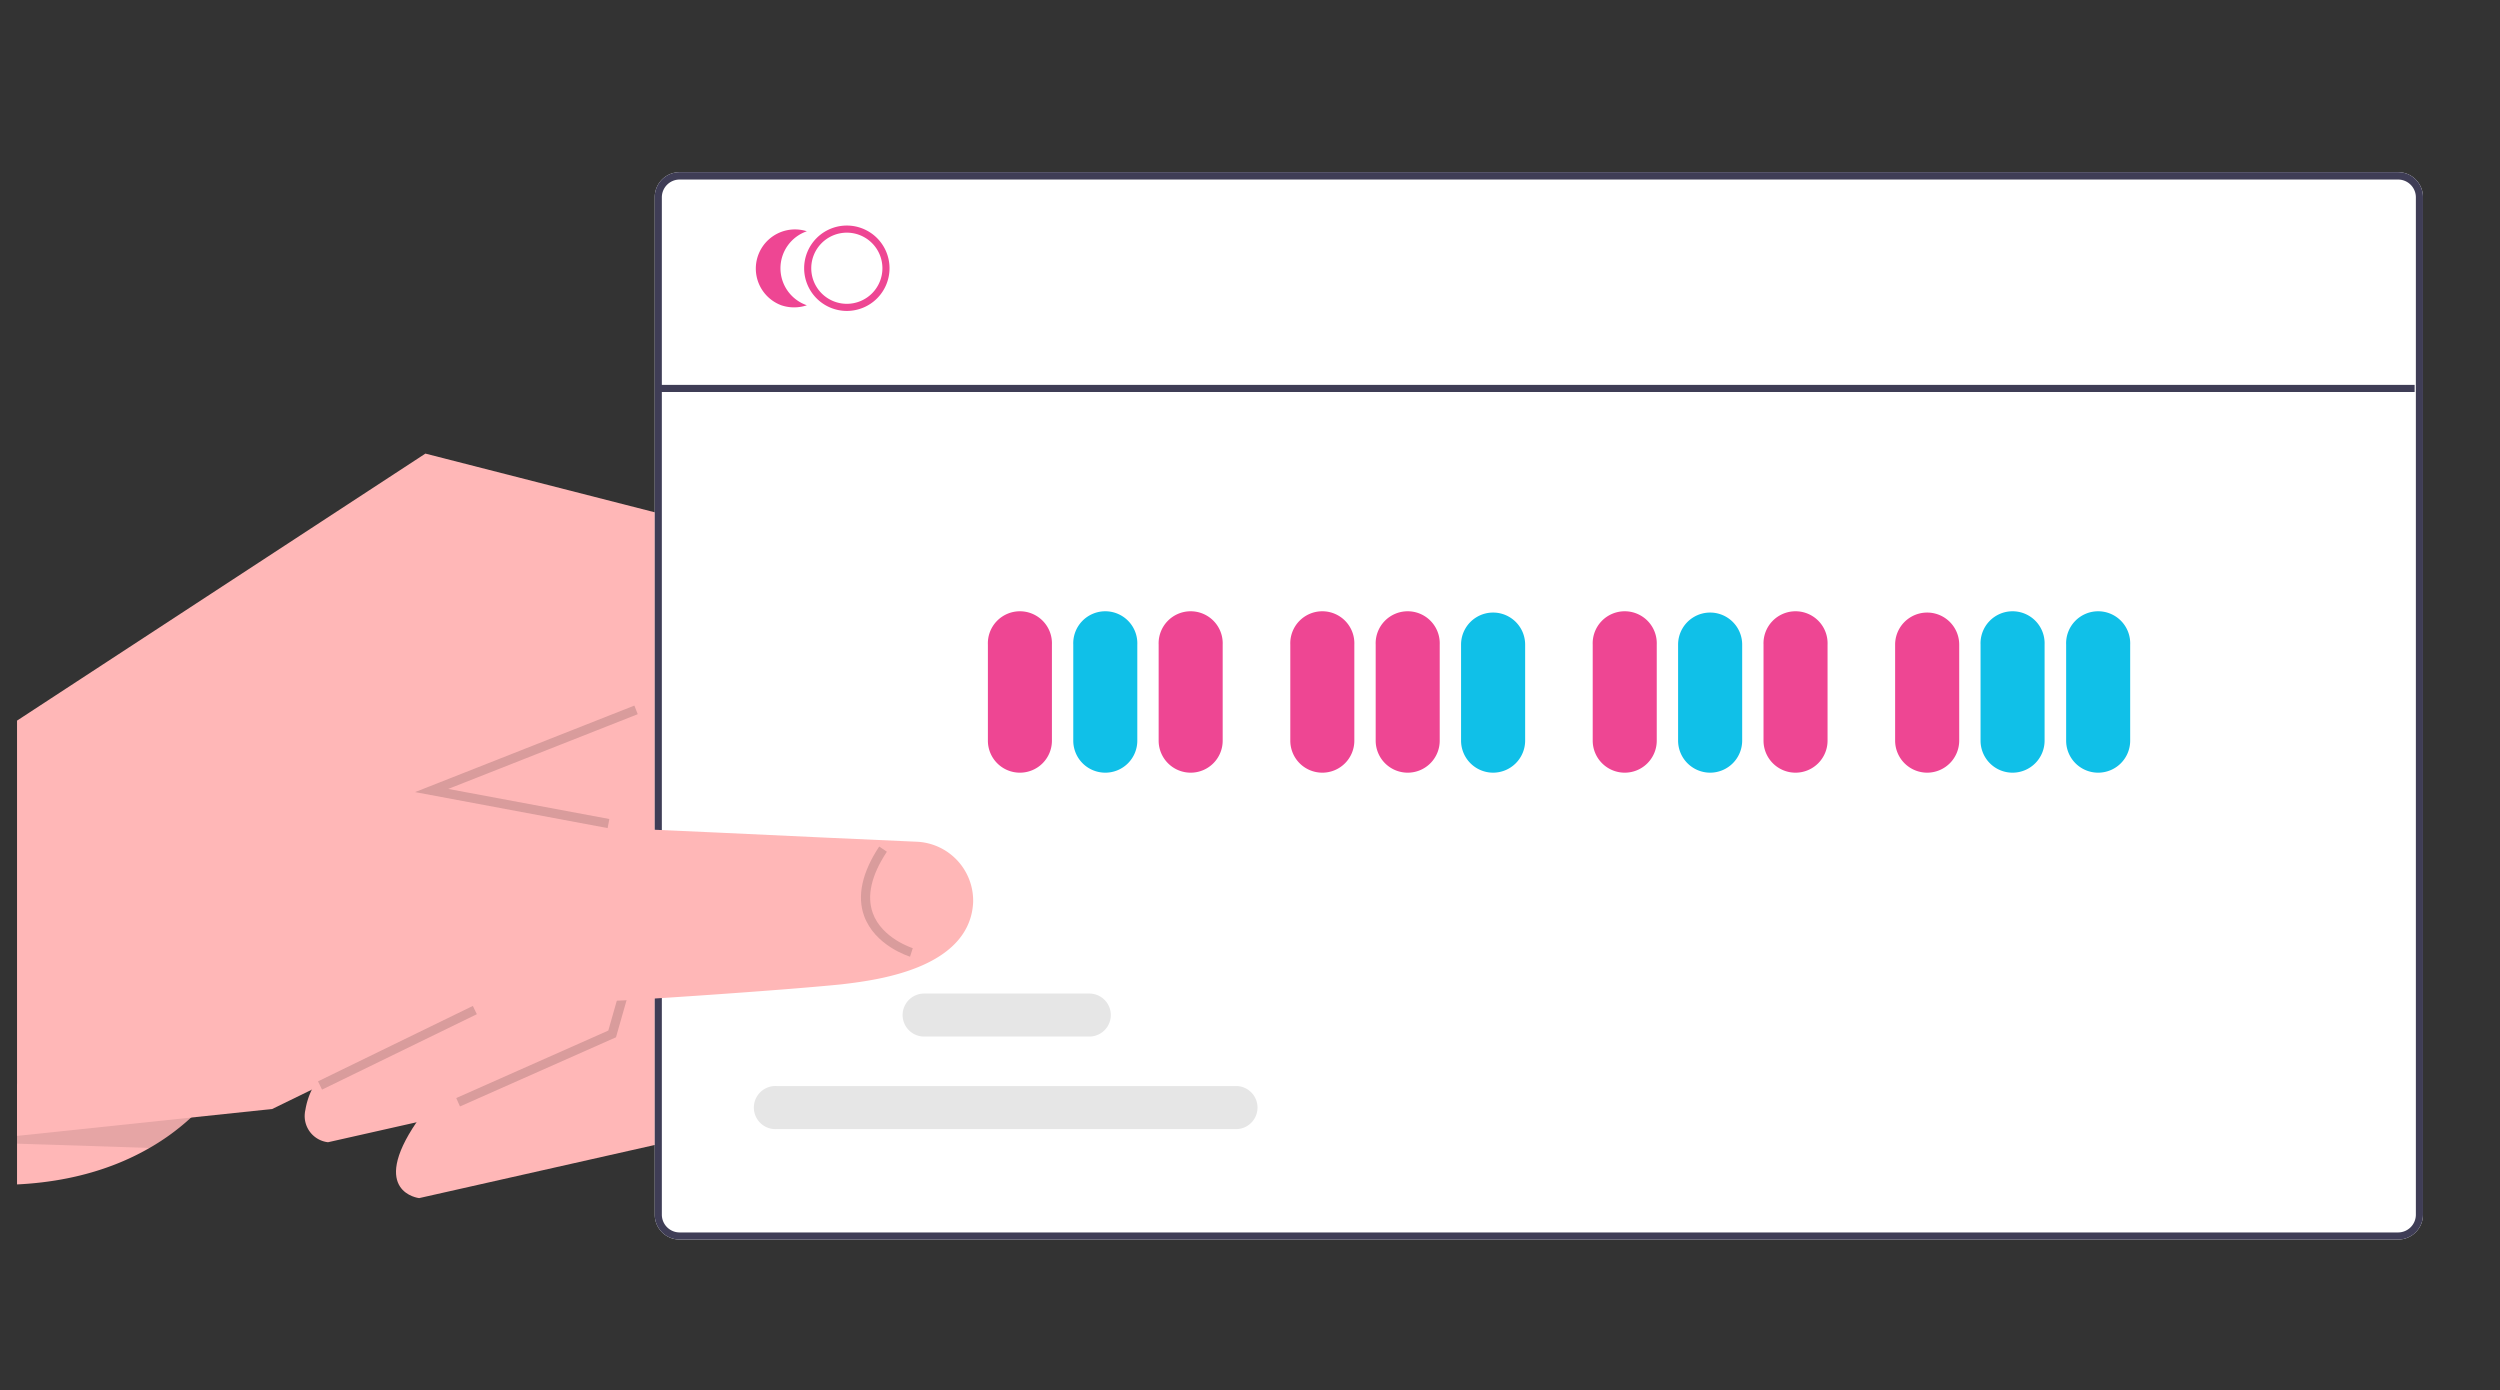 <svg id="Layer_1" data-name="Layer 1" xmlns="http://www.w3.org/2000/svg" xmlns:xlink="http://www.w3.org/1999/xlink" viewBox="0 0 481.38 267.65"><rect x="0" y="0" width="481.38" height="267.65" fill="#333333" stroke="none"/><defs><style>.cls-1{fill:none;}.cls-2{clip-path:url(#clip-path);}.cls-3{fill:#ffb7b7;}.cls-4{fill:#fff;}.cls-5{fill:#3f3d56;}.cls-6{fill:#ee4693;}.cls-7{fill:#10c0e8;}.cls-8{fill:#e6e6e6;}.cls-9{opacity:0.15;}.cls-10,.cls-9{isolation:isolate;}.cls-10{opacity:0.1;}</style><clipPath id="clip-path"><rect class="cls-1" x="3.28" width="478.09" height="267.65"/></clipPath></defs><title>Artboard 49</title><g class="cls-2"><path class="cls-3" d="M128.15,220,80.7,230.7s-9.67-1.1-.5-14.61c.83-1.22,1.8-2.53,3-4l24.59-12.06-.23-1.63-5.23-36.92-2-14.28,15.44-14.35,2.94-2.74,39.17,36.23-.28.51-16.37,29.59Z"/><path class="cls-3" d="M110.6,209.24l-47.44,10.7a5.07,5.07,0,0,1-4.46-5.61,4.17,4.17,0,0,1,.1-.6,14.19,14.19,0,0,1,1.28-4,43.26,43.26,0,0,1,5.53-8.38L90.2,189.32l-3-21.27-1.5-10.6-1-6.86-2-14.1,18.38-17.09,20,18.51,19.15,17.72-2.59,4.66-3.08,5.58L119.8,192.61l-3,5.45Z"/><path class="cls-3" d="M193.09,201.76s-17.78-1.18-24.43-13.21a21.71,21.71,0,0,1-2.32-13l-7.24-14.32-10.32-20.41-26.3-4.15-1.37,1.22L102,154.85,96.2,160l-9,8-43.7,38.83a32.28,32.28,0,0,1-6.62,8.27,44.07,44.07,0,0,1-8,5.89c-8.34,4.84-20.81,8.6-38.73,6.63l-94.49,25.15-9.24-63.37,79.26-26.06,116.23-76,78.46,20.08,36.38,51.66Z"/><path class="cls-4" d="M461.76,33.15H130.86a4.8,4.8,0,0,0-4.79,4.8V233.88a4.79,4.79,0,0,0,4.79,4.8h330.9a4.79,4.79,0,0,0,4.79-4.8V38A4.8,4.8,0,0,0,461.76,33.15Z"/><path class="cls-5" d="M461.76,33.15H130.86a4.8,4.8,0,0,0-4.79,4.8V233.88a4.79,4.79,0,0,0,4.79,4.8h330.9a4.79,4.79,0,0,0,4.79-4.8V38A4.8,4.8,0,0,0,461.76,33.15Zm3.42,200.73a3.43,3.43,0,0,1-3.42,3.43H130.86a3.43,3.43,0,0,1-3.42-3.43V38a3.43,3.43,0,0,1,3.42-3.43h330.9A3.43,3.43,0,0,1,465.18,38Z"/><path class="cls-6" d="M163.06,59.87a8.22,8.22,0,1,1,8.22-8.22h0A8.22,8.22,0,0,1,163.06,59.87Zm0-15.07a6.85,6.85,0,1,0,6.85,6.85h0A6.85,6.85,0,0,0,163.06,44.8Z"/><path class="cls-6" d="M150.28,51.65a7.54,7.54,0,0,1,5.08-7.12,7.54,7.54,0,0,0-4.92,14.25,7.67,7.67,0,0,0,4.92,0A7.54,7.54,0,0,1,150.28,51.65Z"/><path class="cls-6" d="M196.38,148.78a6.16,6.16,0,0,1-6.16-6.16v-18.5a6.17,6.17,0,1,1,12.33,0v18.5A6.16,6.16,0,0,1,196.38,148.78Z"/><path class="cls-7" d="M212.83,148.78a6.16,6.16,0,0,1-6.17-6.16v-18.5a6.17,6.17,0,1,1,12.33,0v18.5A6.16,6.16,0,0,1,212.83,148.78Z"/><path class="cls-6" d="M229.27,148.78a6.17,6.17,0,0,1-6.17-6.16v-18.5a6.17,6.17,0,1,1,12.33,0v18.5A6.16,6.16,0,0,1,229.27,148.78Z"/><path class="cls-6" d="M254.62,148.78a6.16,6.16,0,0,1-6.17-6.16v-18.5a6.17,6.17,0,1,1,12.33,0v18.5A6.16,6.16,0,0,1,254.62,148.78Z"/><path class="cls-6" d="M271.06,148.78a6.17,6.17,0,0,1-6.17-6.16v-18.5a6.17,6.17,0,1,1,12.33,0v18.5A6.16,6.16,0,0,1,271.06,148.78Z"/><path class="cls-7" d="M287.5,148.78a6.18,6.18,0,0,1-6.17-6.16v-18.5a6.17,6.17,0,0,1,12.34,0v18.5A6.18,6.18,0,0,1,287.5,148.78Z"/><path class="cls-6" d="M312.85,148.78a6.17,6.17,0,0,1-6.17-6.16v-18.5a6.17,6.17,0,1,1,12.33,0v18.5A6.16,6.16,0,0,1,312.85,148.78Z"/><path class="cls-7" d="M329.29,148.78a6.18,6.18,0,0,1-6.17-6.16v-18.5a6.17,6.17,0,1,1,12.34,0v18.5A6.18,6.18,0,0,1,329.29,148.78Z"/><path class="cls-6" d="M345.73,148.78a6.16,6.16,0,0,1-6.16-6.16v-18.5a6.17,6.17,0,1,1,12.33,0v18.5A6.17,6.17,0,0,1,345.73,148.78Z"/><path class="cls-6" d="M371.08,148.78a6.18,6.18,0,0,1-6.17-6.16v-18.5a6.17,6.17,0,0,1,12.34,0v18.5A6.18,6.18,0,0,1,371.08,148.78Z"/><path class="cls-7" d="M387.52,148.78a6.16,6.16,0,0,1-6.16-6.16v-18.5a6.17,6.17,0,1,1,12.33,0v18.5A6.17,6.17,0,0,1,387.52,148.78Z"/><path class="cls-7" d="M404,148.78a6.16,6.16,0,0,1-6.16-6.16v-18.5a6.17,6.17,0,1,1,12.33,0v18.5A6.16,6.16,0,0,1,404,148.78Z"/><path class="cls-8" d="M238.19,217.41H149.51a4.15,4.15,0,1,1,0-8.29h88.68a4.15,4.15,0,0,1,0,8.29Z"/><path class="cls-8" d="M209.75,199.59H177.94a4.14,4.14,0,1,1,0-8.28h31.81a4.14,4.14,0,1,1,0,8.28Z"/><rect class="cls-5" x="127.19" y="74.11" width="337.75" height="1.37"/><polygon class="cls-9" points="88.57 213.05 87.85 211.43 117.13 198.44 124.11 173.95 113.59 165.44 114.71 164.06 126.14 173.31 118.61 199.73 88.57 213.05"/><path class="cls-10" d="M60.08,209.76l-7.69,3.75-15.53,1.64a44.07,44.07,0,0,1-8,5.89l-13.62-.45-23-.72L70,153.6l15.67,3.85S59.36,211.31,60.08,209.76Z"/><path class="cls-3" d="M168.66,188.55c-2,.39-4.27.72-6.75,1-12.76,1.27-39.73,3-42.11,3.09-16,.75-26,.74-26,.74l-33.7,16.41-7.69,3.75L-10,220.12l84.48-72,10.23,2.51L102,154.85l19.08,4.7,16.56.74,21.43,1,17.31.78a11.37,11.37,0,0,1,11,11.68C187.11,179.43,183.15,185.74,168.66,188.55Z"/><path class="cls-9" d="M175.23,184.21c-.28-.09-6.78-2.13-8.85-7.86C165,172.5,166,168,169.29,163l1.48,1c-3,4.53-3.9,8.5-2.72,11.8,1.75,4.89,7.64,6.75,7.7,6.77Z"/><rect class="cls-9" x="59.95" y="200.86" width="33.16" height="1.77" transform="translate(-80.62 53.89) rotate(-25.97)"/><polygon class="cls-9" points="79.92 152.52 122.15 135.86 122.8 137.52 86.31 151.91 117.33 157.7 117 159.45 79.92 152.52"/></g></svg>